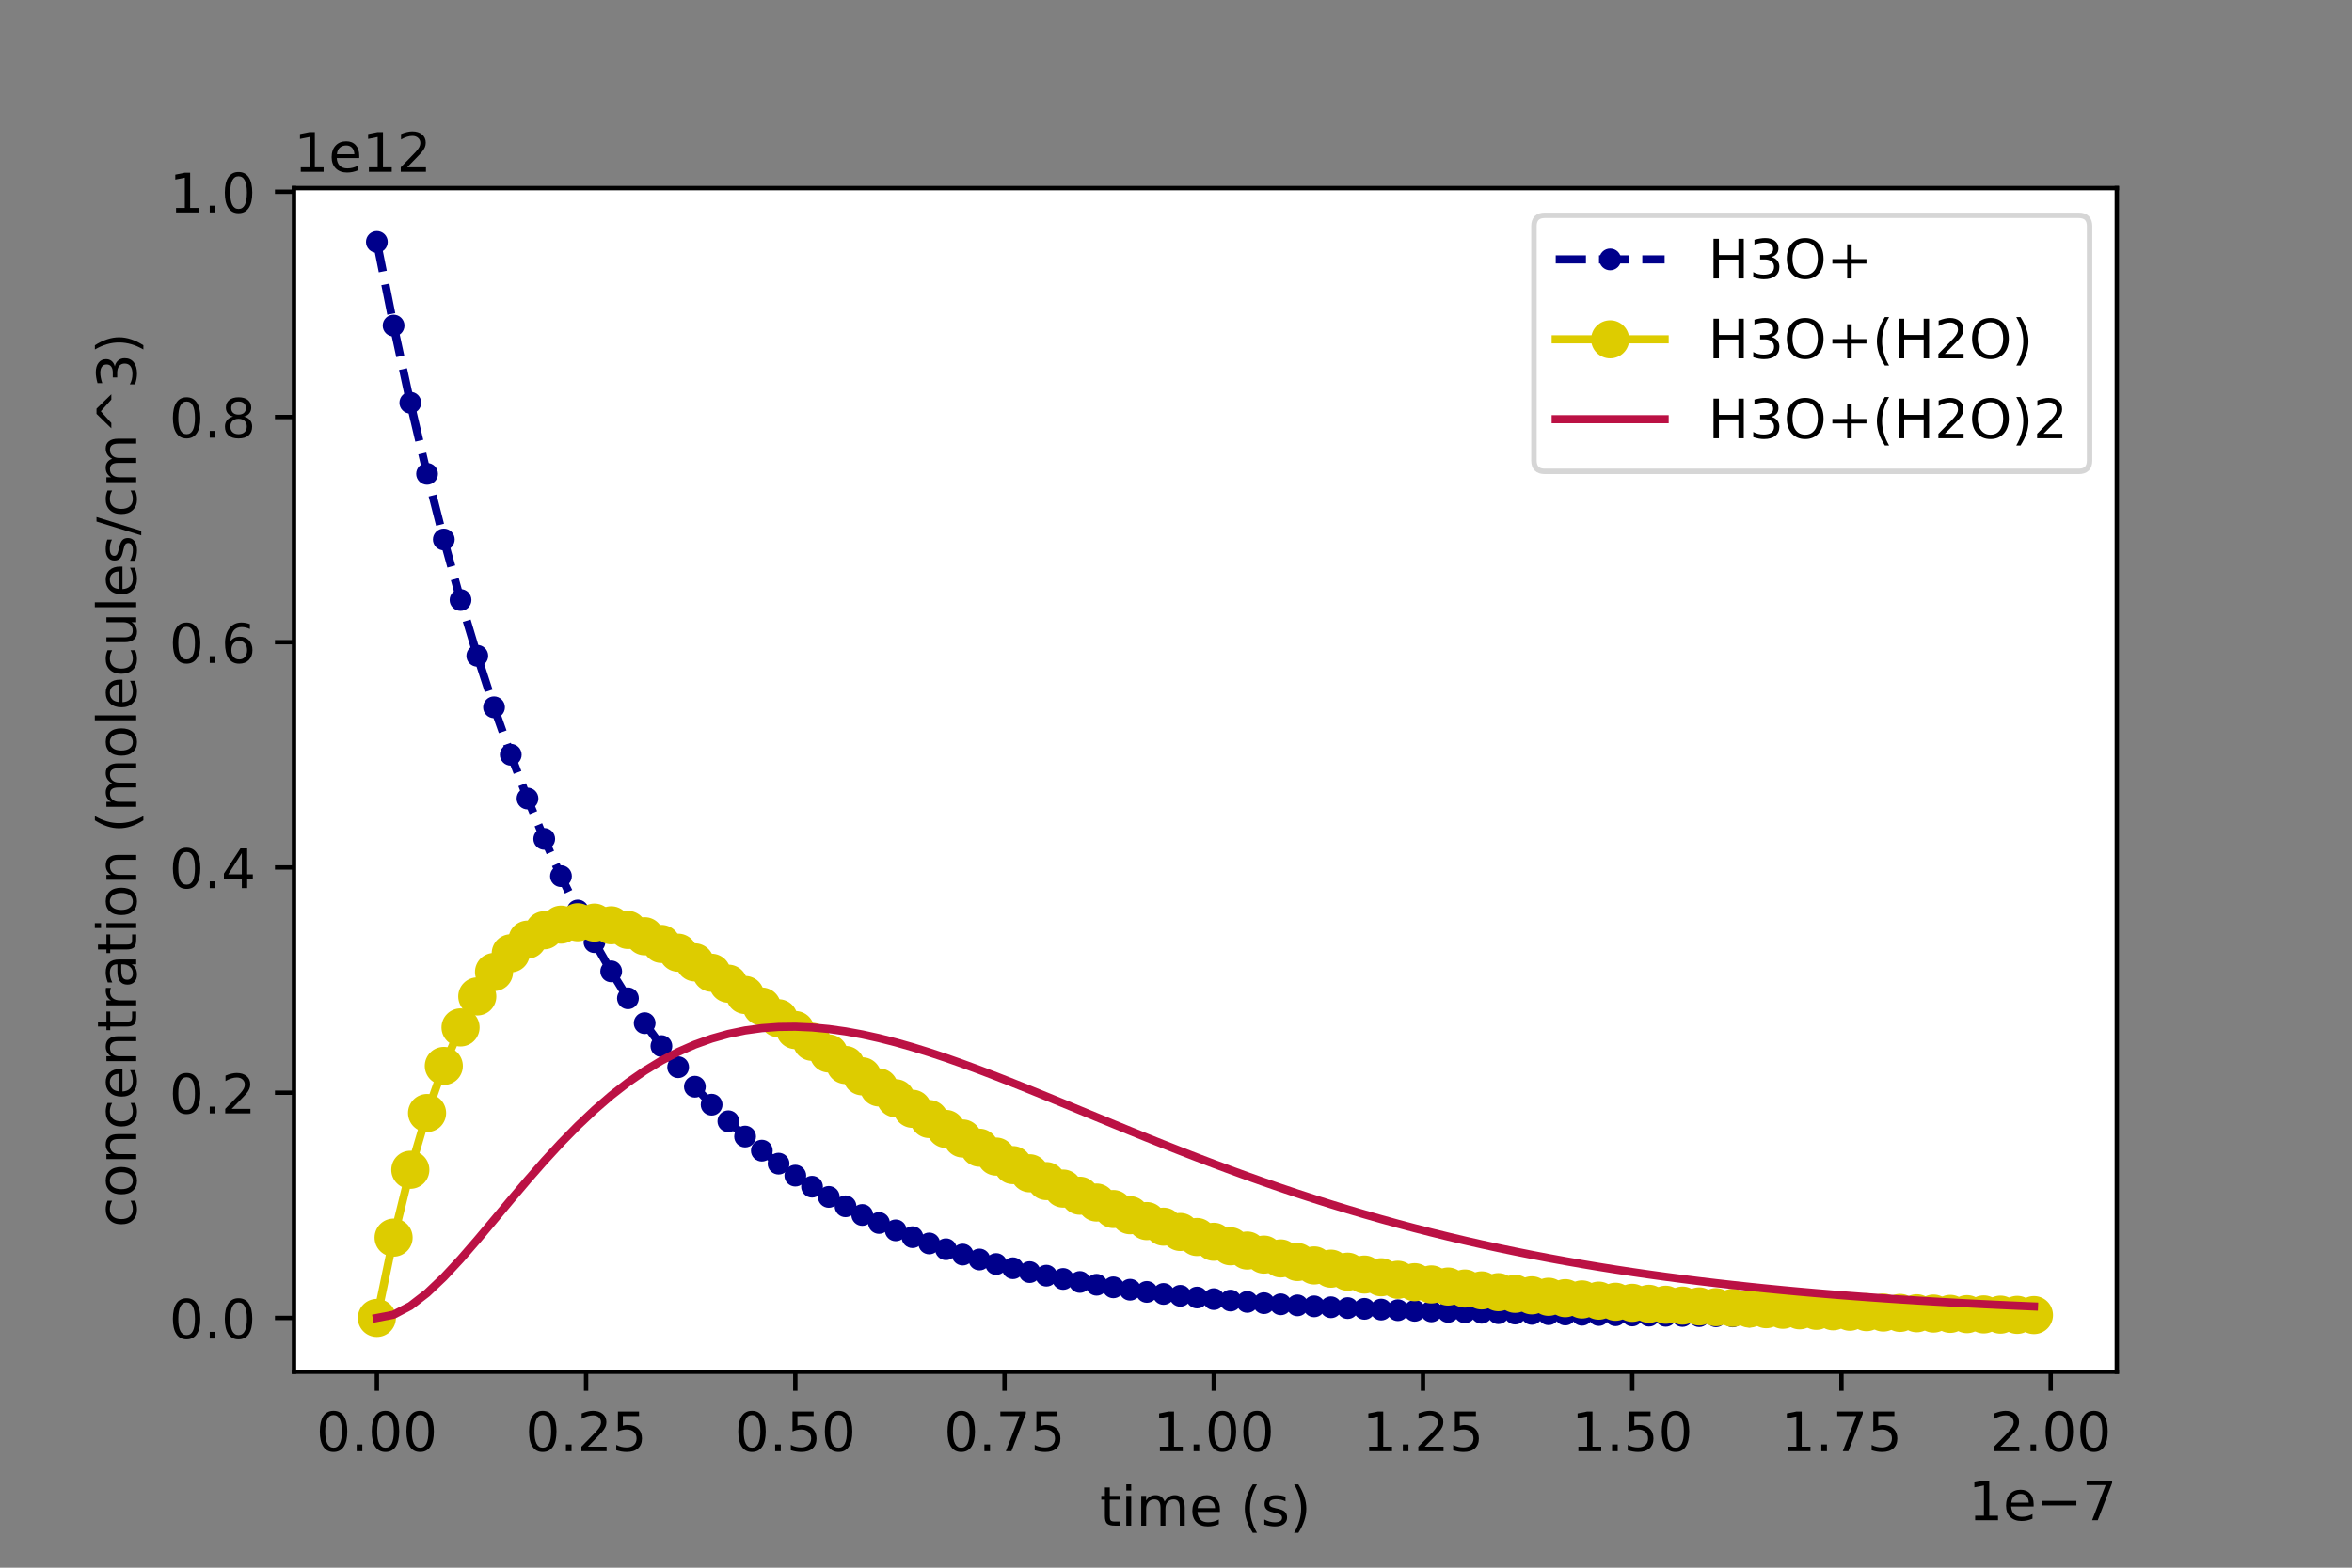 <?xml version="1.0" encoding="utf-8" standalone="no"?>
<!DOCTYPE svg PUBLIC "-//W3C//DTD SVG 1.1//EN"
  "http://www.w3.org/Graphics/SVG/1.1/DTD/svg11.dtd">
<!-- Created with matplotlib (https://matplotlib.org/) -->
<svg height="288pt" version="1.1" viewBox="0 0 432 288" width="432pt" xmlns="http://www.w3.org/2000/svg" xmlns:xlink="http://www.w3.org/1999/xlink">
 <rect x="0" y="0" width="432" height="288" fill="#808080" stroke="none"/>
 <defs>
  <style type="text/css">*{stroke-linecap:butt;stroke-linejoin:round;}</style>
 </defs>
 <g id="figure_1">
  <g id="patch_1">
   <path d="M 0 288 
L 432 288 
L 432 0 
L 0 0 
z
" style="fill:none;"/>
  </g>
  <g id="axes_1">
   <g id="patch_2">
    <path d="M 54 252 
L 388.8 252 
L 388.8 34.56 
L 54 34.56 
z
" style="fill:#ffffff;"/>
   </g>
   <g id="matplotlib.axis_1">
    <g id="xtick_1">
     <g id="line2d_1">
      <defs>
       <path d="M 0 0 
L 0 3.5 
" id="m5d09ad7664" style="stroke:#000000;stroke-width:0.8;"/>
      </defs>
      <g>
       <use style="stroke:#000000;stroke-width:0.8;" x="69.218" xlink:href="#m5d09ad7664" y="252"/>
      </g>
     </g>
     <g id="text_1">
      <!-- 0.00 -->
      <g transform="translate(58.085 266.598)scale(0.1 -0.1)">
       <defs>
        <path d="M 31.781 66.406 
Q 24.172 66.406 20.328 58.906 
Q 16.5 51.422 16.5 36.375 
Q 16.5 21.391 20.328 13.891 
Q 24.172 6.391 31.781 6.391 
Q 39.453 6.391 43.281 13.891 
Q 47.125 21.391 47.125 36.375 
Q 47.125 51.422 43.281 58.906 
Q 39.453 66.406 31.781 66.406 
z
M 31.781 74.219 
Q 44.047 74.219 50.516 64.516 
Q 56.984 54.828 56.984 36.375 
Q 56.984 17.969 50.516 8.266 
Q 44.047 -1.422 31.781 -1.422 
Q 19.531 -1.422 13.062 8.266 
Q 6.594 17.969 6.594 36.375 
Q 6.594 54.828 13.062 64.516 
Q 19.531 74.219 31.781 74.219 
z
" id="DejaVuSans-48"/>
        <path d="M 10.688 12.406 
L 21 12.406 
L 21 0 
L 10.688 0 
z
" id="DejaVuSans-46"/>
       </defs>
       <use xlink:href="#DejaVuSans-48"/>
       <use x="63.623" xlink:href="#DejaVuSans-46"/>
       <use x="95.41" xlink:href="#DejaVuSans-48"/>
       <use x="159.033" xlink:href="#DejaVuSans-48"/>
      </g>
     </g>
    </g>
    <g id="xtick_2">
     <g id="line2d_2">
      <g>
       <use style="stroke:#000000;stroke-width:0.8;" x="107.648" xlink:href="#m5d09ad7664" y="252"/>
      </g>
     </g>
     <g id="text_2">
      <!-- 0.25 -->
      <g transform="translate(96.515 266.598)scale(0.1 -0.1)">
       <defs>
        <path d="M 19.188 8.297 
L 53.609 8.297 
L 53.609 0 
L 7.328 0 
L 7.328 8.297 
Q 12.938 14.109 22.625 23.891 
Q 32.328 33.688 34.812 36.531 
Q 39.547 41.844 41.422 45.531 
Q 43.312 49.219 43.312 52.781 
Q 43.312 58.594 39.234 62.25 
Q 35.156 65.922 28.609 65.922 
Q 23.969 65.922 18.812 64.312 
Q 13.672 62.703 7.812 59.422 
L 7.812 69.391 
Q 13.766 71.781 18.938 73 
Q 24.125 74.219 28.422 74.219 
Q 39.75 74.219 46.484 68.547 
Q 53.219 62.891 53.219 53.422 
Q 53.219 48.922 51.531 44.891 
Q 49.859 40.875 45.406 35.406 
Q 44.188 33.984 37.641 27.219 
Q 31.109 20.453 19.188 8.297 
z
" id="DejaVuSans-50"/>
        <path d="M 10.797 72.906 
L 49.516 72.906 
L 49.516 64.594 
L 19.828 64.594 
L 19.828 46.734 
Q 21.969 47.469 24.109 47.828 
Q 26.266 48.188 28.422 48.188 
Q 40.625 48.188 47.75 41.5 
Q 54.891 34.812 54.891 23.391 
Q 54.891 11.625 47.562 5.094 
Q 40.234 -1.422 26.906 -1.422 
Q 22.312 -1.422 17.547 -0.641 
Q 12.797 0.141 7.719 1.703 
L 7.719 11.625 
Q 12.109 9.234 16.797 8.062 
Q 21.484 6.891 26.703 6.891 
Q 35.156 6.891 40.078 11.328 
Q 45.016 15.766 45.016 23.391 
Q 45.016 31 40.078 35.438 
Q 35.156 39.891 26.703 39.891 
Q 22.75 39.891 18.812 39.016 
Q 14.891 38.141 10.797 36.281 
z
" id="DejaVuSans-53"/>
       </defs>
       <use xlink:href="#DejaVuSans-48"/>
       <use x="63.623" xlink:href="#DejaVuSans-46"/>
       <use x="95.41" xlink:href="#DejaVuSans-50"/>
       <use x="159.033" xlink:href="#DejaVuSans-53"/>
      </g>
     </g>
    </g>
    <g id="xtick_3">
     <g id="line2d_3">
      <g>
       <use style="stroke:#000000;stroke-width:0.8;" x="146.078" xlink:href="#m5d09ad7664" y="252"/>
      </g>
     </g>
     <g id="text_3">
      <!-- 0.50 -->
      <g transform="translate(134.945 266.598)scale(0.1 -0.1)">
       <use xlink:href="#DejaVuSans-48"/>
       <use x="63.623" xlink:href="#DejaVuSans-46"/>
       <use x="95.41" xlink:href="#DejaVuSans-53"/>
       <use x="159.033" xlink:href="#DejaVuSans-48"/>
      </g>
     </g>
    </g>
    <g id="xtick_4">
     <g id="line2d_4">
      <g>
       <use style="stroke:#000000;stroke-width:0.8;" x="184.507" xlink:href="#m5d09ad7664" y="252"/>
      </g>
     </g>
     <g id="text_4">
      <!-- 0.75 -->
      <g transform="translate(173.375 266.598)scale(0.1 -0.1)">
       <defs>
        <path d="M 8.203 72.906 
L 55.078 72.906 
L 55.078 68.703 
L 28.609 0 
L 18.312 0 
L 43.219 64.594 
L 8.203 64.594 
z
" id="DejaVuSans-55"/>
       </defs>
       <use xlink:href="#DejaVuSans-48"/>
       <use x="63.623" xlink:href="#DejaVuSans-46"/>
       <use x="95.41" xlink:href="#DejaVuSans-55"/>
       <use x="159.033" xlink:href="#DejaVuSans-53"/>
      </g>
     </g>
    </g>
    <g id="xtick_5">
     <g id="line2d_5">
      <g>
       <use style="stroke:#000000;stroke-width:0.8;" x="222.937" xlink:href="#m5d09ad7664" y="252"/>
      </g>
     </g>
     <g id="text_5">
      <!-- 1.00 -->
      <g transform="translate(211.804 266.598)scale(0.1 -0.1)">
       <defs>
        <path d="M 12.406 8.297 
L 28.516 8.297 
L 28.516 63.922 
L 10.984 60.406 
L 10.984 69.391 
L 28.422 72.906 
L 38.281 72.906 
L 38.281 8.297 
L 54.391 8.297 
L 54.391 0 
L 12.406 0 
z
" id="DejaVuSans-49"/>
       </defs>
       <use xlink:href="#DejaVuSans-49"/>
       <use x="63.623" xlink:href="#DejaVuSans-46"/>
       <use x="95.41" xlink:href="#DejaVuSans-48"/>
       <use x="159.033" xlink:href="#DejaVuSans-48"/>
      </g>
     </g>
    </g>
    <g id="xtick_6">
     <g id="line2d_6">
      <g>
       <use style="stroke:#000000;stroke-width:0.8;" x="261.367" xlink:href="#m5d09ad7664" y="252"/>
      </g>
     </g>
     <g id="text_6">
      <!-- 1.25 -->
      <g transform="translate(250.234 266.598)scale(0.1 -0.1)">
       <use xlink:href="#DejaVuSans-49"/>
       <use x="63.623" xlink:href="#DejaVuSans-46"/>
       <use x="95.41" xlink:href="#DejaVuSans-50"/>
       <use x="159.033" xlink:href="#DejaVuSans-53"/>
      </g>
     </g>
    </g>
    <g id="xtick_7">
     <g id="line2d_7">
      <g>
       <use style="stroke:#000000;stroke-width:0.8;" x="299.797" xlink:href="#m5d09ad7664" y="252"/>
      </g>
     </g>
     <g id="text_7">
      <!-- 1.50 -->
      <g transform="translate(288.664 266.598)scale(0.1 -0.1)">
       <use xlink:href="#DejaVuSans-49"/>
       <use x="63.623" xlink:href="#DejaVuSans-46"/>
       <use x="95.41" xlink:href="#DejaVuSans-53"/>
       <use x="159.033" xlink:href="#DejaVuSans-48"/>
      </g>
     </g>
    </g>
    <g id="xtick_8">
     <g id="line2d_8">
      <g>
       <use style="stroke:#000000;stroke-width:0.8;" x="338.226" xlink:href="#m5d09ad7664" y="252"/>
      </g>
     </g>
     <g id="text_8">
      <!-- 1.75 -->
      <g transform="translate(327.094 266.598)scale(0.1 -0.1)">
       <use xlink:href="#DejaVuSans-49"/>
       <use x="63.623" xlink:href="#DejaVuSans-46"/>
       <use x="95.41" xlink:href="#DejaVuSans-55"/>
       <use x="159.033" xlink:href="#DejaVuSans-53"/>
      </g>
     </g>
    </g>
    <g id="xtick_9">
     <g id="line2d_9">
      <g>
       <use style="stroke:#000000;stroke-width:0.8;" x="376.656" xlink:href="#m5d09ad7664" y="252"/>
      </g>
     </g>
     <g id="text_9">
      <!-- 2.00 -->
      <g transform="translate(365.523 266.598)scale(0.1 -0.1)">
       <use xlink:href="#DejaVuSans-50"/>
       <use x="63.623" xlink:href="#DejaVuSans-46"/>
       <use x="95.41" xlink:href="#DejaVuSans-48"/>
       <use x="159.033" xlink:href="#DejaVuSans-48"/>
      </g>
     </g>
    </g>
    <g id="text_10">
     <!-- time (s) -->
     <g transform="translate(202.009 280.277)scale(0.1 -0.1)">
      <defs>
       <path d="M 18.312 70.219 
L 18.312 54.688 
L 36.812 54.688 
L 36.812 47.703 
L 18.312 47.703 
L 18.312 18.016 
Q 18.312 11.328 20.141 9.422 
Q 21.969 7.516 27.594 7.516 
L 36.812 7.516 
L 36.812 0 
L 27.594 0 
Q 17.188 0 13.234 3.875 
Q 9.281 7.766 9.281 18.016 
L 9.281 47.703 
L 2.688 47.703 
L 2.688 54.688 
L 9.281 54.688 
L 9.281 70.219 
z
" id="DejaVuSans-116"/>
       <path d="M 9.422 54.688 
L 18.406 54.688 
L 18.406 0 
L 9.422 0 
z
M 9.422 75.984 
L 18.406 75.984 
L 18.406 64.594 
L 9.422 64.594 
z
" id="DejaVuSans-105"/>
       <path d="M 52 44.188 
Q 55.375 50.25 60.062 53.125 
Q 64.75 56 71.094 56 
Q 79.641 56 84.281 50.016 
Q 88.922 44.047 88.922 33.016 
L 88.922 0 
L 79.891 0 
L 79.891 32.719 
Q 79.891 40.578 77.094 44.375 
Q 74.312 48.188 68.609 48.188 
Q 61.625 48.188 57.562 43.547 
Q 53.516 38.922 53.516 30.906 
L 53.516 0 
L 44.484 0 
L 44.484 32.719 
Q 44.484 40.625 41.703 44.406 
Q 38.922 48.188 33.109 48.188 
Q 26.219 48.188 22.156 43.531 
Q 18.109 38.875 18.109 30.906 
L 18.109 0 
L 9.078 0 
L 9.078 54.688 
L 18.109 54.688 
L 18.109 46.188 
Q 21.188 51.219 25.484 53.609 
Q 29.781 56 35.688 56 
Q 41.656 56 45.828 52.969 
Q 50 49.953 52 44.188 
z
" id="DejaVuSans-109"/>
       <path d="M 56.203 29.594 
L 56.203 25.203 
L 14.891 25.203 
Q 15.484 15.922 20.484 11.062 
Q 25.484 6.203 34.422 6.203 
Q 39.594 6.203 44.453 7.469 
Q 49.312 8.734 54.109 11.281 
L 54.109 2.781 
Q 49.266 0.734 44.188 -0.344 
Q 39.109 -1.422 33.891 -1.422 
Q 20.797 -1.422 13.156 6.188 
Q 5.516 13.812 5.516 26.812 
Q 5.516 40.234 12.766 48.109 
Q 20.016 56 32.328 56 
Q 43.359 56 49.781 48.891 
Q 56.203 41.797 56.203 29.594 
z
M 47.219 32.234 
Q 47.125 39.594 43.094 43.984 
Q 39.062 48.391 32.422 48.391 
Q 24.906 48.391 20.391 44.141 
Q 15.875 39.891 15.188 32.172 
z
" id="DejaVuSans-101"/>
       <path id="DejaVuSans-32"/>
       <path d="M 31 75.875 
Q 24.469 64.656 21.281 53.656 
Q 18.109 42.672 18.109 31.391 
Q 18.109 20.125 21.312 9.062 
Q 24.516 -2 31 -13.188 
L 23.188 -13.188 
Q 15.875 -1.703 12.234 9.375 
Q 8.594 20.453 8.594 31.391 
Q 8.594 42.281 12.203 53.312 
Q 15.828 64.359 23.188 75.875 
z
" id="DejaVuSans-40"/>
       <path d="M 44.281 53.078 
L 44.281 44.578 
Q 40.484 46.531 36.375 47.5 
Q 32.281 48.484 27.875 48.484 
Q 21.188 48.484 17.844 46.438 
Q 14.5 44.391 14.5 40.281 
Q 14.5 37.156 16.891 35.375 
Q 19.281 33.594 26.516 31.984 
L 29.594 31.297 
Q 39.156 29.25 43.188 25.516 
Q 47.219 21.781 47.219 15.094 
Q 47.219 7.469 41.188 3.016 
Q 35.156 -1.422 24.609 -1.422 
Q 20.219 -1.422 15.453 -0.562 
Q 10.688 0.297 5.422 2 
L 5.422 11.281 
Q 10.406 8.688 15.234 7.391 
Q 20.062 6.109 24.812 6.109 
Q 31.156 6.109 34.562 8.281 
Q 37.984 10.453 37.984 14.406 
Q 37.984 18.062 35.516 20.016 
Q 33.062 21.969 24.703 23.781 
L 21.578 24.516 
Q 13.234 26.266 9.516 29.906 
Q 5.812 33.547 5.812 39.891 
Q 5.812 47.609 11.281 51.797 
Q 16.75 56 26.812 56 
Q 31.781 56 36.172 55.266 
Q 40.578 54.547 44.281 53.078 
z
" id="DejaVuSans-115"/>
       <path d="M 8.016 75.875 
L 15.828 75.875 
Q 23.141 64.359 26.781 53.312 
Q 30.422 42.281 30.422 31.391 
Q 30.422 20.453 26.781 9.375 
Q 23.141 -1.703 15.828 -13.188 
L 8.016 -13.188 
Q 14.5 -2 17.703 9.062 
Q 20.906 20.125 20.906 31.391 
Q 20.906 42.672 17.703 53.656 
Q 14.5 64.656 8.016 75.875 
z
" id="DejaVuSans-41"/>
      </defs>
      <use xlink:href="#DejaVuSans-116"/>
      <use x="39.209" xlink:href="#DejaVuSans-105"/>
      <use x="66.992" xlink:href="#DejaVuSans-109"/>
      <use x="164.404" xlink:href="#DejaVuSans-101"/>
      <use x="225.928" xlink:href="#DejaVuSans-32"/>
      <use x="257.715" xlink:href="#DejaVuSans-40"/>
      <use x="296.729" xlink:href="#DejaVuSans-115"/>
      <use x="348.828" xlink:href="#DejaVuSans-41"/>
     </g>
    </g>
    <g id="text_11">
     <!-- 1e−7 -->
     <g transform="translate(361.542 279.277)scale(0.1 -0.1)">
      <defs>
       <path d="M 10.594 35.5 
L 73.188 35.5 
L 73.188 27.203 
L 10.594 27.203 
z
" id="DejaVuSans-8722"/>
      </defs>
      <use xlink:href="#DejaVuSans-49"/>
      <use x="63.623" xlink:href="#DejaVuSans-101"/>
      <use x="125.146" xlink:href="#DejaVuSans-8722"/>
      <use x="208.936" xlink:href="#DejaVuSans-55"/>
     </g>
    </g>
   </g>
   <g id="matplotlib.axis_2">
    <g id="ytick_1">
     <g id="line2d_10">
      <defs>
       <path d="M 0 0 
L -3.5 0 
" id="mcaccdb3443" style="stroke:#000000;stroke-width:0.8;"/>
      </defs>
      <g>
       <use style="stroke:#000000;stroke-width:0.8;" x="54" xlink:href="#mcaccdb3443" y="242.116"/>
      </g>
     </g>
     <g id="text_12">
      <!-- 0.0 -->
      <g transform="translate(31.097 245.916)scale(0.1 -0.1)">
       <use xlink:href="#DejaVuSans-48"/>
       <use x="63.623" xlink:href="#DejaVuSans-46"/>
       <use x="95.41" xlink:href="#DejaVuSans-48"/>
      </g>
     </g>
    </g>
    <g id="ytick_2">
     <g id="line2d_11">
      <g>
       <use style="stroke:#000000;stroke-width:0.8;" x="54" xlink:href="#mcaccdb3443" y="200.739"/>
      </g>
     </g>
     <g id="text_13">
      <!-- 0.2 -->
      <g transform="translate(31.097 204.538)scale(0.1 -0.1)">
       <use xlink:href="#DejaVuSans-48"/>
       <use x="63.623" xlink:href="#DejaVuSans-46"/>
       <use x="95.41" xlink:href="#DejaVuSans-50"/>
      </g>
     </g>
    </g>
    <g id="ytick_3">
     <g id="line2d_12">
      <g>
       <use style="stroke:#000000;stroke-width:0.8;" x="54" xlink:href="#mcaccdb3443" y="159.361"/>
      </g>
     </g>
     <g id="text_14">
      <!-- 0.4 -->
      <g transform="translate(31.097 163.16)scale(0.1 -0.1)">
       <defs>
        <path d="M 37.797 64.312 
L 12.891 25.391 
L 37.797 25.391 
z
M 35.203 72.906 
L 47.609 72.906 
L 47.609 25.391 
L 58.016 25.391 
L 58.016 17.188 
L 47.609 17.188 
L 47.609 0 
L 37.797 0 
L 37.797 17.188 
L 4.891 17.188 
L 4.891 26.703 
z
" id="DejaVuSans-52"/>
       </defs>
       <use xlink:href="#DejaVuSans-48"/>
       <use x="63.623" xlink:href="#DejaVuSans-46"/>
       <use x="95.41" xlink:href="#DejaVuSans-52"/>
      </g>
     </g>
    </g>
    <g id="ytick_4">
     <g id="line2d_13">
      <g>
       <use style="stroke:#000000;stroke-width:0.8;" x="54" xlink:href="#mcaccdb3443" y="117.983"/>
      </g>
     </g>
     <g id="text_15">
      <!-- 0.6 -->
      <g transform="translate(31.097 121.783)scale(0.1 -0.1)">
       <defs>
        <path d="M 33.016 40.375 
Q 26.375 40.375 22.484 35.828 
Q 18.609 31.297 18.609 23.391 
Q 18.609 15.531 22.484 10.953 
Q 26.375 6.391 33.016 6.391 
Q 39.656 6.391 43.531 10.953 
Q 47.406 15.531 47.406 23.391 
Q 47.406 31.297 43.531 35.828 
Q 39.656 40.375 33.016 40.375 
z
M 52.594 71.297 
L 52.594 62.312 
Q 48.875 64.062 45.094 64.984 
Q 41.312 65.922 37.594 65.922 
Q 27.828 65.922 22.672 59.328 
Q 17.531 52.734 16.797 39.406 
Q 19.672 43.656 24.016 45.922 
Q 28.375 48.188 33.594 48.188 
Q 44.578 48.188 50.953 41.516 
Q 57.328 34.859 57.328 23.391 
Q 57.328 12.156 50.688 5.359 
Q 44.047 -1.422 33.016 -1.422 
Q 20.359 -1.422 13.672 8.266 
Q 6.984 17.969 6.984 36.375 
Q 6.984 53.656 15.188 63.938 
Q 23.391 74.219 37.203 74.219 
Q 40.922 74.219 44.703 73.484 
Q 48.484 72.75 52.594 71.297 
z
" id="DejaVuSans-54"/>
       </defs>
       <use xlink:href="#DejaVuSans-48"/>
       <use x="63.623" xlink:href="#DejaVuSans-46"/>
       <use x="95.41" xlink:href="#DejaVuSans-54"/>
      </g>
     </g>
    </g>
    <g id="ytick_5">
     <g id="line2d_14">
      <g>
       <use style="stroke:#000000;stroke-width:0.8;" x="54" xlink:href="#mcaccdb3443" y="76.606"/>
      </g>
     </g>
     <g id="text_16">
      <!-- 0.8 -->
      <g transform="translate(31.097 80.405)scale(0.1 -0.1)">
       <defs>
        <path d="M 31.781 34.625 
Q 24.75 34.625 20.719 30.859 
Q 16.703 27.094 16.703 20.516 
Q 16.703 13.922 20.719 10.156 
Q 24.75 6.391 31.781 6.391 
Q 38.812 6.391 42.859 10.172 
Q 46.922 13.969 46.922 20.516 
Q 46.922 27.094 42.891 30.859 
Q 38.875 34.625 31.781 34.625 
z
M 21.922 38.812 
Q 15.578 40.375 12.031 44.719 
Q 8.5 49.078 8.5 55.328 
Q 8.5 64.062 14.719 69.141 
Q 20.953 74.219 31.781 74.219 
Q 42.672 74.219 48.875 69.141 
Q 55.078 64.062 55.078 55.328 
Q 55.078 49.078 51.531 44.719 
Q 48 40.375 41.703 38.812 
Q 48.828 37.156 52.797 32.312 
Q 56.781 27.484 56.781 20.516 
Q 56.781 9.906 50.312 4.234 
Q 43.844 -1.422 31.781 -1.422 
Q 19.734 -1.422 13.25 4.234 
Q 6.781 9.906 6.781 20.516 
Q 6.781 27.484 10.781 32.312 
Q 14.797 37.156 21.922 38.812 
z
M 18.312 54.391 
Q 18.312 48.734 21.844 45.562 
Q 25.391 42.391 31.781 42.391 
Q 38.141 42.391 41.719 45.562 
Q 45.312 48.734 45.312 54.391 
Q 45.312 60.062 41.719 63.234 
Q 38.141 66.406 31.781 66.406 
Q 25.391 66.406 21.844 63.234 
Q 18.312 60.062 18.312 54.391 
z
" id="DejaVuSans-56"/>
       </defs>
       <use xlink:href="#DejaVuSans-48"/>
       <use x="63.623" xlink:href="#DejaVuSans-46"/>
       <use x="95.41" xlink:href="#DejaVuSans-56"/>
      </g>
     </g>
    </g>
    <g id="ytick_6">
     <g id="line2d_15">
      <g>
       <use style="stroke:#000000;stroke-width:0.8;" x="54" xlink:href="#mcaccdb3443" y="35.228"/>
      </g>
     </g>
     <g id="text_17">
      <!-- 1.0 -->
      <g transform="translate(31.097 39.027)scale(0.1 -0.1)">
       <use xlink:href="#DejaVuSans-49"/>
       <use x="63.623" xlink:href="#DejaVuSans-46"/>
       <use x="95.41" xlink:href="#DejaVuSans-48"/>
      </g>
     </g>
    </g>
    <g id="text_18">
     <!-- concentration (molecules/cm^3) -->
     <g transform="translate(25.017 225.458)rotate(-90)scale(0.1 -0.1)">
      <defs>
       <path d="M 48.781 52.594 
L 48.781 44.188 
Q 44.969 46.297 41.141 47.344 
Q 37.312 48.391 33.406 48.391 
Q 24.656 48.391 19.812 42.844 
Q 14.984 37.312 14.984 27.297 
Q 14.984 17.281 19.812 11.734 
Q 24.656 6.203 33.406 6.203 
Q 37.312 6.203 41.141 7.25 
Q 44.969 8.297 48.781 10.406 
L 48.781 2.094 
Q 45.016 0.344 40.984 -0.531 
Q 36.969 -1.422 32.422 -1.422 
Q 20.062 -1.422 12.781 6.344 
Q 5.516 14.109 5.516 27.297 
Q 5.516 40.672 12.859 48.328 
Q 20.219 56 33.016 56 
Q 37.156 56 41.109 55.141 
Q 45.062 54.297 48.781 52.594 
z
" id="DejaVuSans-99"/>
       <path d="M 30.609 48.391 
Q 23.391 48.391 19.188 42.75 
Q 14.984 37.109 14.984 27.297 
Q 14.984 17.484 19.156 11.844 
Q 23.344 6.203 30.609 6.203 
Q 37.797 6.203 41.984 11.859 
Q 46.188 17.531 46.188 27.297 
Q 46.188 37.016 41.984 42.703 
Q 37.797 48.391 30.609 48.391 
z
M 30.609 56 
Q 42.328 56 49.016 48.375 
Q 55.719 40.766 55.719 27.297 
Q 55.719 13.875 49.016 6.219 
Q 42.328 -1.422 30.609 -1.422 
Q 18.844 -1.422 12.172 6.219 
Q 5.516 13.875 5.516 27.297 
Q 5.516 40.766 12.172 48.375 
Q 18.844 56 30.609 56 
z
" id="DejaVuSans-111"/>
       <path d="M 54.891 33.016 
L 54.891 0 
L 45.906 0 
L 45.906 32.719 
Q 45.906 40.484 42.875 44.328 
Q 39.844 48.188 33.797 48.188 
Q 26.516 48.188 22.312 43.547 
Q 18.109 38.922 18.109 30.906 
L 18.109 0 
L 9.078 0 
L 9.078 54.688 
L 18.109 54.688 
L 18.109 46.188 
Q 21.344 51.125 25.703 53.562 
Q 30.078 56 35.797 56 
Q 45.219 56 50.047 50.172 
Q 54.891 44.344 54.891 33.016 
z
" id="DejaVuSans-110"/>
       <path d="M 41.109 46.297 
Q 39.594 47.172 37.812 47.578 
Q 36.031 48 33.891 48 
Q 26.266 48 22.188 43.047 
Q 18.109 38.094 18.109 28.812 
L 18.109 0 
L 9.078 0 
L 9.078 54.688 
L 18.109 54.688 
L 18.109 46.188 
Q 20.953 51.172 25.484 53.578 
Q 30.031 56 36.531 56 
Q 37.453 56 38.578 55.875 
Q 39.703 55.766 41.062 55.516 
z
" id="DejaVuSans-114"/>
       <path d="M 34.281 27.484 
Q 23.391 27.484 19.188 25 
Q 14.984 22.516 14.984 16.5 
Q 14.984 11.719 18.141 8.906 
Q 21.297 6.109 26.703 6.109 
Q 34.188 6.109 38.703 11.406 
Q 43.219 16.703 43.219 25.484 
L 43.219 27.484 
z
M 52.203 31.203 
L 52.203 0 
L 43.219 0 
L 43.219 8.297 
Q 40.141 3.328 35.547 0.953 
Q 30.953 -1.422 24.312 -1.422 
Q 15.922 -1.422 10.953 3.297 
Q 6 8.016 6 15.922 
Q 6 25.141 12.172 29.828 
Q 18.359 34.516 30.609 34.516 
L 43.219 34.516 
L 43.219 35.406 
Q 43.219 41.609 39.141 45 
Q 35.062 48.391 27.688 48.391 
Q 23 48.391 18.547 47.266 
Q 14.109 46.141 10.016 43.891 
L 10.016 52.203 
Q 14.938 54.109 19.578 55.047 
Q 24.219 56 28.609 56 
Q 40.484 56 46.344 49.844 
Q 52.203 43.703 52.203 31.203 
z
" id="DejaVuSans-97"/>
       <path d="M 9.422 75.984 
L 18.406 75.984 
L 18.406 0 
L 9.422 0 
z
" id="DejaVuSans-108"/>
       <path d="M 8.5 21.578 
L 8.5 54.688 
L 17.484 54.688 
L 17.484 21.922 
Q 17.484 14.156 20.5 10.266 
Q 23.531 6.391 29.594 6.391 
Q 36.859 6.391 41.078 11.031 
Q 45.312 15.672 45.312 23.688 
L 45.312 54.688 
L 54.297 54.688 
L 54.297 0 
L 45.312 0 
L 45.312 8.406 
Q 42.047 3.422 37.719 1 
Q 33.406 -1.422 27.688 -1.422 
Q 18.266 -1.422 13.375 4.438 
Q 8.5 10.297 8.5 21.578 
z
M 31.109 56 
z
" id="DejaVuSans-117"/>
       <path d="M 25.391 72.906 
L 33.688 72.906 
L 8.297 -9.281 
L 0 -9.281 
z
" id="DejaVuSans-47"/>
       <path d="M 46.688 72.906 
L 73.188 45.703 
L 63.375 45.703 
L 41.891 64.984 
L 20.406 45.703 
L 10.594 45.703 
L 37.109 72.906 
z
" id="DejaVuSans-94"/>
       <path d="M 40.578 39.312 
Q 47.656 37.797 51.625 33 
Q 55.609 28.219 55.609 21.188 
Q 55.609 10.406 48.188 4.484 
Q 40.766 -1.422 27.094 -1.422 
Q 22.516 -1.422 17.656 -0.516 
Q 12.797 0.391 7.625 2.203 
L 7.625 11.719 
Q 11.719 9.328 16.594 8.109 
Q 21.484 6.891 26.812 6.891 
Q 36.078 6.891 40.938 10.547 
Q 45.797 14.203 45.797 21.188 
Q 45.797 27.641 41.281 31.266 
Q 36.766 34.906 28.719 34.906 
L 20.219 34.906 
L 20.219 43.016 
L 29.109 43.016 
Q 36.375 43.016 40.234 45.922 
Q 44.094 48.828 44.094 54.297 
Q 44.094 59.906 40.109 62.906 
Q 36.141 65.922 28.719 65.922 
Q 24.656 65.922 20.016 65.031 
Q 15.375 64.156 9.812 62.312 
L 9.812 71.094 
Q 15.438 72.656 20.344 73.438 
Q 25.25 74.219 29.594 74.219 
Q 40.828 74.219 47.359 69.109 
Q 53.906 64.016 53.906 55.328 
Q 53.906 49.266 50.438 45.094 
Q 46.969 40.922 40.578 39.312 
z
" id="DejaVuSans-51"/>
      </defs>
      <use xlink:href="#DejaVuSans-99"/>
      <use x="54.98" xlink:href="#DejaVuSans-111"/>
      <use x="116.162" xlink:href="#DejaVuSans-110"/>
      <use x="179.541" xlink:href="#DejaVuSans-99"/>
      <use x="234.521" xlink:href="#DejaVuSans-101"/>
      <use x="296.045" xlink:href="#DejaVuSans-110"/>
      <use x="359.424" xlink:href="#DejaVuSans-116"/>
      <use x="398.633" xlink:href="#DejaVuSans-114"/>
      <use x="439.746" xlink:href="#DejaVuSans-97"/>
      <use x="501.025" xlink:href="#DejaVuSans-116"/>
      <use x="540.234" xlink:href="#DejaVuSans-105"/>
      <use x="568.018" xlink:href="#DejaVuSans-111"/>
      <use x="629.199" xlink:href="#DejaVuSans-110"/>
      <use x="692.578" xlink:href="#DejaVuSans-32"/>
      <use x="724.365" xlink:href="#DejaVuSans-40"/>
      <use x="763.379" xlink:href="#DejaVuSans-109"/>
      <use x="860.791" xlink:href="#DejaVuSans-111"/>
      <use x="921.973" xlink:href="#DejaVuSans-108"/>
      <use x="949.756" xlink:href="#DejaVuSans-101"/>
      <use x="1011.279" xlink:href="#DejaVuSans-99"/>
      <use x="1066.26" xlink:href="#DejaVuSans-117"/>
      <use x="1129.639" xlink:href="#DejaVuSans-108"/>
      <use x="1157.422" xlink:href="#DejaVuSans-101"/>
      <use x="1218.945" xlink:href="#DejaVuSans-115"/>
      <use x="1271.045" xlink:href="#DejaVuSans-47"/>
      <use x="1304.736" xlink:href="#DejaVuSans-99"/>
      <use x="1359.717" xlink:href="#DejaVuSans-109"/>
      <use x="1457.129" xlink:href="#DejaVuSans-94"/>
      <use x="1540.918" xlink:href="#DejaVuSans-51"/>
      <use x="1604.541" xlink:href="#DejaVuSans-41"/>
     </g>
    </g>
    <g id="text_19">
     <!-- 1e12 -->
     <g transform="translate(54 31.56)scale(0.1 -0.1)">
      <use xlink:href="#DejaVuSans-49"/>
      <use x="63.623" xlink:href="#DejaVuSans-101"/>
      <use x="125.146" xlink:href="#DejaVuSans-49"/>
      <use x="188.77" xlink:href="#DejaVuSans-50"/>
     </g>
    </g>
   </g>
   <g id="line2d_16">
    <path clip-path="url(#p0bc52f7b79)" d="M 69.218 44.444 
L 72.293 59.811 
L 75.367 73.983 
L 78.441 87.054 
L 81.516 99.108 
L 84.59 110.226 
L 87.664 120.479 
L 90.739 129.935 
L 93.813 138.655 
L 96.888 146.698 
L 99.962 154.116 
L 103.036 160.957 
L 106.111 167.266 
L 109.185 173.085 
L 112.26 178.451 
L 115.334 183.4 
L 118.408 187.965 
L 121.483 192.174 
L 124.557 196.056 
L 127.631 199.637 
L 130.706 202.939 
L 133.78 205.985 
L 136.855 208.793 
L 139.929 211.384 
L 143.003 213.773 
L 146.078 215.976 
L 149.152 218.008 
L 152.226 219.882 
L 155.301 221.61 
L 158.375 223.204 
L 161.45 224.674 
L 164.524 226.03 
L 167.598 227.281 
L 170.673 228.434 
L 173.747 229.498 
L 176.821 230.478 
L 179.896 231.383 
L 182.97 232.217 
L 186.045 232.987 
L 189.119 233.697 
L 192.193 234.351 
L 195.268 234.955 
L 198.342 235.511 
L 201.417 236.025 
L 204.491 236.498 
L 207.565 236.935 
L 210.64 237.338 
L 213.714 237.709 
L 216.788 238.052 
L 219.863 238.368 
L 222.937 238.659 
L 226.012 238.928 
L 229.086 239.176 
L 232.16 239.404 
L 235.235 239.615 
L 238.309 239.809 
L 241.383 239.989 
L 244.458 240.154 
L 247.532 240.307 
L 250.607 240.447 
L 253.681 240.577 
L 256.755 240.697 
L 259.83 240.807 
L 262.904 240.909 
L 265.979 241.003 
L 269.053 241.089 
L 272.127 241.169 
L 275.202 241.243 
L 278.276 241.311 
L 281.35 241.373 
L 284.425 241.431 
L 287.499 241.484 
L 290.574 241.533 
L 293.648 241.579 
L 296.722 241.621 
L 299.797 241.659 
L 302.871 241.695 
L 305.945 241.727 
L 309.02 241.758 
L 312.094 241.786 
L 315.169 241.811 
L 318.243 241.835 
L 321.317 241.857 
L 324.392 241.877 
L 327.466 241.896 
L 330.54 241.913 
L 333.615 241.929 
L 336.689 241.943 
L 339.764 241.957 
L 342.838 241.969 
L 345.912 241.981 
L 348.987 241.991 
L 352.061 242.001 
L 355.136 242.01 
L 358.21 242.018 
L 361.284 242.026 
L 364.359 242.033 
L 367.433 242.039 
L 370.507 242.045 
L 373.582 242.051 
" style="fill:none;stroke:#00008b;stroke-dasharray:5.55,2.4;stroke-dashoffset:0;stroke-width:1.5;"/>
    <defs>
     <path d="M 0 1.5 
C 0.398 1.5 0.779 1.342 1.061 1.061 
C 1.342 0.779 1.5 0.398 1.5 0 
C 1.5 -0.398 1.342 -0.779 1.061 -1.061 
C 0.779 -1.342 0.398 -1.5 0 -1.5 
C -0.398 -1.5 -0.779 -1.342 -1.061 -1.061 
C -1.342 -0.779 -1.5 -0.398 -1.5 0 
C -1.5 0.398 -1.342 0.779 -1.061 1.061 
C -0.779 1.342 -0.398 1.5 0 1.5 
z
" id="mcafcc881ca" style="stroke:#00008b;"/>
    </defs>
    <g clip-path="url(#p0bc52f7b79)">
     <use style="fill:#00008b;stroke:#00008b;" x="69.218" xlink:href="#mcafcc881ca" y="44.444"/>
     <use style="fill:#00008b;stroke:#00008b;" x="72.293" xlink:href="#mcafcc881ca" y="59.811"/>
     <use style="fill:#00008b;stroke:#00008b;" x="75.367" xlink:href="#mcafcc881ca" y="73.983"/>
     <use style="fill:#00008b;stroke:#00008b;" x="78.441" xlink:href="#mcafcc881ca" y="87.054"/>
     <use style="fill:#00008b;stroke:#00008b;" x="81.516" xlink:href="#mcafcc881ca" y="99.108"/>
     <use style="fill:#00008b;stroke:#00008b;" x="84.59" xlink:href="#mcafcc881ca" y="110.226"/>
     <use style="fill:#00008b;stroke:#00008b;" x="87.664" xlink:href="#mcafcc881ca" y="120.479"/>
     <use style="fill:#00008b;stroke:#00008b;" x="90.739" xlink:href="#mcafcc881ca" y="129.935"/>
     <use style="fill:#00008b;stroke:#00008b;" x="93.813" xlink:href="#mcafcc881ca" y="138.655"/>
     <use style="fill:#00008b;stroke:#00008b;" x="96.888" xlink:href="#mcafcc881ca" y="146.698"/>
     <use style="fill:#00008b;stroke:#00008b;" x="99.962" xlink:href="#mcafcc881ca" y="154.116"/>
     <use style="fill:#00008b;stroke:#00008b;" x="103.036" xlink:href="#mcafcc881ca" y="160.957"/>
     <use style="fill:#00008b;stroke:#00008b;" x="106.111" xlink:href="#mcafcc881ca" y="167.266"/>
     <use style="fill:#00008b;stroke:#00008b;" x="109.185" xlink:href="#mcafcc881ca" y="173.085"/>
     <use style="fill:#00008b;stroke:#00008b;" x="112.26" xlink:href="#mcafcc881ca" y="178.451"/>
     <use style="fill:#00008b;stroke:#00008b;" x="115.334" xlink:href="#mcafcc881ca" y="183.4"/>
     <use style="fill:#00008b;stroke:#00008b;" x="118.408" xlink:href="#mcafcc881ca" y="187.965"/>
     <use style="fill:#00008b;stroke:#00008b;" x="121.483" xlink:href="#mcafcc881ca" y="192.174"/>
     <use style="fill:#00008b;stroke:#00008b;" x="124.557" xlink:href="#mcafcc881ca" y="196.056"/>
     <use style="fill:#00008b;stroke:#00008b;" x="127.631" xlink:href="#mcafcc881ca" y="199.637"/>
     <use style="fill:#00008b;stroke:#00008b;" x="130.706" xlink:href="#mcafcc881ca" y="202.939"/>
     <use style="fill:#00008b;stroke:#00008b;" x="133.78" xlink:href="#mcafcc881ca" y="205.985"/>
     <use style="fill:#00008b;stroke:#00008b;" x="136.855" xlink:href="#mcafcc881ca" y="208.793"/>
     <use style="fill:#00008b;stroke:#00008b;" x="139.929" xlink:href="#mcafcc881ca" y="211.384"/>
     <use style="fill:#00008b;stroke:#00008b;" x="143.003" xlink:href="#mcafcc881ca" y="213.773"/>
     <use style="fill:#00008b;stroke:#00008b;" x="146.078" xlink:href="#mcafcc881ca" y="215.976"/>
     <use style="fill:#00008b;stroke:#00008b;" x="149.152" xlink:href="#mcafcc881ca" y="218.008"/>
     <use style="fill:#00008b;stroke:#00008b;" x="152.226" xlink:href="#mcafcc881ca" y="219.882"/>
     <use style="fill:#00008b;stroke:#00008b;" x="155.301" xlink:href="#mcafcc881ca" y="221.61"/>
     <use style="fill:#00008b;stroke:#00008b;" x="158.375" xlink:href="#mcafcc881ca" y="223.204"/>
     <use style="fill:#00008b;stroke:#00008b;" x="161.45" xlink:href="#mcafcc881ca" y="224.674"/>
     <use style="fill:#00008b;stroke:#00008b;" x="164.524" xlink:href="#mcafcc881ca" y="226.03"/>
     <use style="fill:#00008b;stroke:#00008b;" x="167.598" xlink:href="#mcafcc881ca" y="227.281"/>
     <use style="fill:#00008b;stroke:#00008b;" x="170.673" xlink:href="#mcafcc881ca" y="228.434"/>
     <use style="fill:#00008b;stroke:#00008b;" x="173.747" xlink:href="#mcafcc881ca" y="229.498"/>
     <use style="fill:#00008b;stroke:#00008b;" x="176.821" xlink:href="#mcafcc881ca" y="230.478"/>
     <use style="fill:#00008b;stroke:#00008b;" x="179.896" xlink:href="#mcafcc881ca" y="231.383"/>
     <use style="fill:#00008b;stroke:#00008b;" x="182.97" xlink:href="#mcafcc881ca" y="232.217"/>
     <use style="fill:#00008b;stroke:#00008b;" x="186.045" xlink:href="#mcafcc881ca" y="232.987"/>
     <use style="fill:#00008b;stroke:#00008b;" x="189.119" xlink:href="#mcafcc881ca" y="233.697"/>
     <use style="fill:#00008b;stroke:#00008b;" x="192.193" xlink:href="#mcafcc881ca" y="234.351"/>
     <use style="fill:#00008b;stroke:#00008b;" x="195.268" xlink:href="#mcafcc881ca" y="234.955"/>
     <use style="fill:#00008b;stroke:#00008b;" x="198.342" xlink:href="#mcafcc881ca" y="235.511"/>
     <use style="fill:#00008b;stroke:#00008b;" x="201.417" xlink:href="#mcafcc881ca" y="236.025"/>
     <use style="fill:#00008b;stroke:#00008b;" x="204.491" xlink:href="#mcafcc881ca" y="236.498"/>
     <use style="fill:#00008b;stroke:#00008b;" x="207.565" xlink:href="#mcafcc881ca" y="236.935"/>
     <use style="fill:#00008b;stroke:#00008b;" x="210.64" xlink:href="#mcafcc881ca" y="237.338"/>
     <use style="fill:#00008b;stroke:#00008b;" x="213.714" xlink:href="#mcafcc881ca" y="237.709"/>
     <use style="fill:#00008b;stroke:#00008b;" x="216.788" xlink:href="#mcafcc881ca" y="238.052"/>
     <use style="fill:#00008b;stroke:#00008b;" x="219.863" xlink:href="#mcafcc881ca" y="238.368"/>
     <use style="fill:#00008b;stroke:#00008b;" x="222.937" xlink:href="#mcafcc881ca" y="238.659"/>
     <use style="fill:#00008b;stroke:#00008b;" x="226.012" xlink:href="#mcafcc881ca" y="238.928"/>
     <use style="fill:#00008b;stroke:#00008b;" x="229.086" xlink:href="#mcafcc881ca" y="239.176"/>
     <use style="fill:#00008b;stroke:#00008b;" x="232.16" xlink:href="#mcafcc881ca" y="239.404"/>
     <use style="fill:#00008b;stroke:#00008b;" x="235.235" xlink:href="#mcafcc881ca" y="239.615"/>
     <use style="fill:#00008b;stroke:#00008b;" x="238.309" xlink:href="#mcafcc881ca" y="239.809"/>
     <use style="fill:#00008b;stroke:#00008b;" x="241.383" xlink:href="#mcafcc881ca" y="239.989"/>
     <use style="fill:#00008b;stroke:#00008b;" x="244.458" xlink:href="#mcafcc881ca" y="240.154"/>
     <use style="fill:#00008b;stroke:#00008b;" x="247.532" xlink:href="#mcafcc881ca" y="240.307"/>
     <use style="fill:#00008b;stroke:#00008b;" x="250.607" xlink:href="#mcafcc881ca" y="240.447"/>
     <use style="fill:#00008b;stroke:#00008b;" x="253.681" xlink:href="#mcafcc881ca" y="240.577"/>
     <use style="fill:#00008b;stroke:#00008b;" x="256.755" xlink:href="#mcafcc881ca" y="240.697"/>
     <use style="fill:#00008b;stroke:#00008b;" x="259.83" xlink:href="#mcafcc881ca" y="240.807"/>
     <use style="fill:#00008b;stroke:#00008b;" x="262.904" xlink:href="#mcafcc881ca" y="240.909"/>
     <use style="fill:#00008b;stroke:#00008b;" x="265.979" xlink:href="#mcafcc881ca" y="241.003"/>
     <use style="fill:#00008b;stroke:#00008b;" x="269.053" xlink:href="#mcafcc881ca" y="241.089"/>
     <use style="fill:#00008b;stroke:#00008b;" x="272.127" xlink:href="#mcafcc881ca" y="241.169"/>
     <use style="fill:#00008b;stroke:#00008b;" x="275.202" xlink:href="#mcafcc881ca" y="241.243"/>
     <use style="fill:#00008b;stroke:#00008b;" x="278.276" xlink:href="#mcafcc881ca" y="241.311"/>
     <use style="fill:#00008b;stroke:#00008b;" x="281.35" xlink:href="#mcafcc881ca" y="241.373"/>
     <use style="fill:#00008b;stroke:#00008b;" x="284.425" xlink:href="#mcafcc881ca" y="241.431"/>
     <use style="fill:#00008b;stroke:#00008b;" x="287.499" xlink:href="#mcafcc881ca" y="241.484"/>
     <use style="fill:#00008b;stroke:#00008b;" x="290.574" xlink:href="#mcafcc881ca" y="241.533"/>
     <use style="fill:#00008b;stroke:#00008b;" x="293.648" xlink:href="#mcafcc881ca" y="241.579"/>
     <use style="fill:#00008b;stroke:#00008b;" x="296.722" xlink:href="#mcafcc881ca" y="241.621"/>
     <use style="fill:#00008b;stroke:#00008b;" x="299.797" xlink:href="#mcafcc881ca" y="241.659"/>
     <use style="fill:#00008b;stroke:#00008b;" x="302.871" xlink:href="#mcafcc881ca" y="241.695"/>
     <use style="fill:#00008b;stroke:#00008b;" x="305.945" xlink:href="#mcafcc881ca" y="241.727"/>
     <use style="fill:#00008b;stroke:#00008b;" x="309.02" xlink:href="#mcafcc881ca" y="241.758"/>
     <use style="fill:#00008b;stroke:#00008b;" x="312.094" xlink:href="#mcafcc881ca" y="241.786"/>
     <use style="fill:#00008b;stroke:#00008b;" x="315.169" xlink:href="#mcafcc881ca" y="241.811"/>
     <use style="fill:#00008b;stroke:#00008b;" x="318.243" xlink:href="#mcafcc881ca" y="241.835"/>
     <use style="fill:#00008b;stroke:#00008b;" x="321.317" xlink:href="#mcafcc881ca" y="241.857"/>
     <use style="fill:#00008b;stroke:#00008b;" x="324.392" xlink:href="#mcafcc881ca" y="241.877"/>
     <use style="fill:#00008b;stroke:#00008b;" x="327.466" xlink:href="#mcafcc881ca" y="241.896"/>
     <use style="fill:#00008b;stroke:#00008b;" x="330.54" xlink:href="#mcafcc881ca" y="241.913"/>
     <use style="fill:#00008b;stroke:#00008b;" x="333.615" xlink:href="#mcafcc881ca" y="241.929"/>
     <use style="fill:#00008b;stroke:#00008b;" x="336.689" xlink:href="#mcafcc881ca" y="241.943"/>
     <use style="fill:#00008b;stroke:#00008b;" x="339.764" xlink:href="#mcafcc881ca" y="241.957"/>
     <use style="fill:#00008b;stroke:#00008b;" x="342.838" xlink:href="#mcafcc881ca" y="241.969"/>
     <use style="fill:#00008b;stroke:#00008b;" x="345.912" xlink:href="#mcafcc881ca" y="241.981"/>
     <use style="fill:#00008b;stroke:#00008b;" x="348.987" xlink:href="#mcafcc881ca" y="241.991"/>
     <use style="fill:#00008b;stroke:#00008b;" x="352.061" xlink:href="#mcafcc881ca" y="242.001"/>
     <use style="fill:#00008b;stroke:#00008b;" x="355.136" xlink:href="#mcafcc881ca" y="242.01"/>
     <use style="fill:#00008b;stroke:#00008b;" x="358.21" xlink:href="#mcafcc881ca" y="242.018"/>
     <use style="fill:#00008b;stroke:#00008b;" x="361.284" xlink:href="#mcafcc881ca" y="242.026"/>
     <use style="fill:#00008b;stroke:#00008b;" x="364.359" xlink:href="#mcafcc881ca" y="242.033"/>
     <use style="fill:#00008b;stroke:#00008b;" x="367.433" xlink:href="#mcafcc881ca" y="242.039"/>
     <use style="fill:#00008b;stroke:#00008b;" x="370.507" xlink:href="#mcafcc881ca" y="242.045"/>
     <use style="fill:#00008b;stroke:#00008b;" x="373.582" xlink:href="#mcafcc881ca" y="242.051"/>
    </g>
   </g>
   <g id="line2d_17">
    <path clip-path="url(#p0bc52f7b79)" d="M 69.218 242.116 
L 72.293 227.363 
L 75.367 214.903 
L 78.441 204.47 
L 81.516 195.823 
L 84.59 188.748 
L 87.664 183.053 
L 90.739 178.566 
L 93.813 175.134 
L 96.888 172.619 
L 99.962 170.9 
L 103.036 169.868 
L 106.111 169.428 
L 109.185 169.492 
L 112.26 169.985 
L 115.334 170.841 
L 118.408 171.999 
L 121.483 173.409 
L 124.557 175.022 
L 127.631 176.8 
L 130.706 178.707 
L 133.78 180.713 
L 136.855 182.789 
L 139.929 184.914 
L 143.003 187.067 
L 146.078 189.231 
L 149.152 191.391 
L 152.226 193.535 
L 155.301 195.652 
L 158.375 197.733 
L 161.45 199.772 
L 164.524 201.762 
L 167.598 203.698 
L 170.673 205.577 
L 173.747 207.397 
L 176.821 209.154 
L 179.896 210.847 
L 182.97 212.477 
L 186.045 214.042 
L 189.119 215.543 
L 192.193 216.98 
L 195.268 218.355 
L 198.342 219.667 
L 201.417 220.919 
L 204.491 222.112 
L 207.565 223.248 
L 210.64 224.328 
L 213.714 225.354 
L 216.788 226.328 
L 219.863 227.252 
L 222.937 228.128 
L 226.012 228.957 
L 229.086 229.742 
L 232.16 230.484 
L 235.235 231.186 
L 238.309 231.849 
L 241.383 232.475 
L 244.458 233.066 
L 247.532 233.623 
L 250.607 234.148 
L 253.681 234.643 
L 256.755 235.109 
L 259.83 235.548 
L 262.904 235.96 
L 265.979 236.349 
L 269.053 236.714 
L 272.127 237.057 
L 275.202 237.38 
L 278.276 237.683 
L 281.35 237.967 
L 284.425 238.234 
L 287.499 238.485 
L 290.574 238.72 
L 293.648 238.941 
L 296.722 239.147 
L 299.797 239.341 
L 302.871 239.523 
L 305.945 239.693 
L 309.02 239.852 
L 312.094 240.001 
L 315.169 240.141 
L 318.243 240.272 
L 321.317 240.394 
L 324.392 240.509 
L 327.466 240.616 
L 330.54 240.716 
L 333.615 240.81 
L 336.689 240.897 
L 339.764 240.979 
L 342.838 241.056 
L 345.912 241.127 
L 348.987 241.194 
L 352.061 241.256 
L 355.136 241.314 
L 358.21 241.369 
L 361.284 241.42 
L 364.359 241.467 
L 367.433 241.511 
L 370.507 241.552 
L 373.582 241.591 
" style="fill:none;stroke:#ddcc00;stroke-linecap:square;stroke-width:1.5;"/>
    <defs>
     <path d="M 0 3 
C 0.796 3 1.559 2.684 2.121 2.121 
C 2.684 1.559 3 0.796 3 0 
C 3 -0.796 2.684 -1.559 2.121 -2.121 
C 1.559 -2.684 0.796 -3 0 -3 
C -0.796 -3 -1.559 -2.684 -2.121 -2.121 
C -2.684 -1.559 -3 -0.796 -3 0 
C -3 0.796 -2.684 1.559 -2.121 2.121 
C -1.559 2.684 -0.796 3 0 3 
z
" id="mab295868f0" style="stroke:#ddcc00;"/>
    </defs>
    <g clip-path="url(#p0bc52f7b79)">
     <use style="fill:#ddcc00;stroke:#ddcc00;" x="69.218" xlink:href="#mab295868f0" y="242.116"/>
     <use style="fill:#ddcc00;stroke:#ddcc00;" x="72.293" xlink:href="#mab295868f0" y="227.363"/>
     <use style="fill:#ddcc00;stroke:#ddcc00;" x="75.367" xlink:href="#mab295868f0" y="214.903"/>
     <use style="fill:#ddcc00;stroke:#ddcc00;" x="78.441" xlink:href="#mab295868f0" y="204.47"/>
     <use style="fill:#ddcc00;stroke:#ddcc00;" x="81.516" xlink:href="#mab295868f0" y="195.823"/>
     <use style="fill:#ddcc00;stroke:#ddcc00;" x="84.59" xlink:href="#mab295868f0" y="188.748"/>
     <use style="fill:#ddcc00;stroke:#ddcc00;" x="87.664" xlink:href="#mab295868f0" y="183.053"/>
     <use style="fill:#ddcc00;stroke:#ddcc00;" x="90.739" xlink:href="#mab295868f0" y="178.566"/>
     <use style="fill:#ddcc00;stroke:#ddcc00;" x="93.813" xlink:href="#mab295868f0" y="175.134"/>
     <use style="fill:#ddcc00;stroke:#ddcc00;" x="96.888" xlink:href="#mab295868f0" y="172.619"/>
     <use style="fill:#ddcc00;stroke:#ddcc00;" x="99.962" xlink:href="#mab295868f0" y="170.9"/>
     <use style="fill:#ddcc00;stroke:#ddcc00;" x="103.036" xlink:href="#mab295868f0" y="169.868"/>
     <use style="fill:#ddcc00;stroke:#ddcc00;" x="106.111" xlink:href="#mab295868f0" y="169.428"/>
     <use style="fill:#ddcc00;stroke:#ddcc00;" x="109.185" xlink:href="#mab295868f0" y="169.492"/>
     <use style="fill:#ddcc00;stroke:#ddcc00;" x="112.26" xlink:href="#mab295868f0" y="169.985"/>
     <use style="fill:#ddcc00;stroke:#ddcc00;" x="115.334" xlink:href="#mab295868f0" y="170.841"/>
     <use style="fill:#ddcc00;stroke:#ddcc00;" x="118.408" xlink:href="#mab295868f0" y="171.999"/>
     <use style="fill:#ddcc00;stroke:#ddcc00;" x="121.483" xlink:href="#mab295868f0" y="173.409"/>
     <use style="fill:#ddcc00;stroke:#ddcc00;" x="124.557" xlink:href="#mab295868f0" y="175.022"/>
     <use style="fill:#ddcc00;stroke:#ddcc00;" x="127.631" xlink:href="#mab295868f0" y="176.8"/>
     <use style="fill:#ddcc00;stroke:#ddcc00;" x="130.706" xlink:href="#mab295868f0" y="178.707"/>
     <use style="fill:#ddcc00;stroke:#ddcc00;" x="133.78" xlink:href="#mab295868f0" y="180.713"/>
     <use style="fill:#ddcc00;stroke:#ddcc00;" x="136.855" xlink:href="#mab295868f0" y="182.789"/>
     <use style="fill:#ddcc00;stroke:#ddcc00;" x="139.929" xlink:href="#mab295868f0" y="184.914"/>
     <use style="fill:#ddcc00;stroke:#ddcc00;" x="143.003" xlink:href="#mab295868f0" y="187.067"/>
     <use style="fill:#ddcc00;stroke:#ddcc00;" x="146.078" xlink:href="#mab295868f0" y="189.231"/>
     <use style="fill:#ddcc00;stroke:#ddcc00;" x="149.152" xlink:href="#mab295868f0" y="191.391"/>
     <use style="fill:#ddcc00;stroke:#ddcc00;" x="152.226" xlink:href="#mab295868f0" y="193.535"/>
     <use style="fill:#ddcc00;stroke:#ddcc00;" x="155.301" xlink:href="#mab295868f0" y="195.652"/>
     <use style="fill:#ddcc00;stroke:#ddcc00;" x="158.375" xlink:href="#mab295868f0" y="197.733"/>
     <use style="fill:#ddcc00;stroke:#ddcc00;" x="161.45" xlink:href="#mab295868f0" y="199.772"/>
     <use style="fill:#ddcc00;stroke:#ddcc00;" x="164.524" xlink:href="#mab295868f0" y="201.762"/>
     <use style="fill:#ddcc00;stroke:#ddcc00;" x="167.598" xlink:href="#mab295868f0" y="203.698"/>
     <use style="fill:#ddcc00;stroke:#ddcc00;" x="170.673" xlink:href="#mab295868f0" y="205.577"/>
     <use style="fill:#ddcc00;stroke:#ddcc00;" x="173.747" xlink:href="#mab295868f0" y="207.397"/>
     <use style="fill:#ddcc00;stroke:#ddcc00;" x="176.821" xlink:href="#mab295868f0" y="209.154"/>
     <use style="fill:#ddcc00;stroke:#ddcc00;" x="179.896" xlink:href="#mab295868f0" y="210.847"/>
     <use style="fill:#ddcc00;stroke:#ddcc00;" x="182.97" xlink:href="#mab295868f0" y="212.477"/>
     <use style="fill:#ddcc00;stroke:#ddcc00;" x="186.045" xlink:href="#mab295868f0" y="214.042"/>
     <use style="fill:#ddcc00;stroke:#ddcc00;" x="189.119" xlink:href="#mab295868f0" y="215.543"/>
     <use style="fill:#ddcc00;stroke:#ddcc00;" x="192.193" xlink:href="#mab295868f0" y="216.98"/>
     <use style="fill:#ddcc00;stroke:#ddcc00;" x="195.268" xlink:href="#mab295868f0" y="218.355"/>
     <use style="fill:#ddcc00;stroke:#ddcc00;" x="198.342" xlink:href="#mab295868f0" y="219.667"/>
     <use style="fill:#ddcc00;stroke:#ddcc00;" x="201.417" xlink:href="#mab295868f0" y="220.919"/>
     <use style="fill:#ddcc00;stroke:#ddcc00;" x="204.491" xlink:href="#mab295868f0" y="222.112"/>
     <use style="fill:#ddcc00;stroke:#ddcc00;" x="207.565" xlink:href="#mab295868f0" y="223.248"/>
     <use style="fill:#ddcc00;stroke:#ddcc00;" x="210.64" xlink:href="#mab295868f0" y="224.328"/>
     <use style="fill:#ddcc00;stroke:#ddcc00;" x="213.714" xlink:href="#mab295868f0" y="225.354"/>
     <use style="fill:#ddcc00;stroke:#ddcc00;" x="216.788" xlink:href="#mab295868f0" y="226.328"/>
     <use style="fill:#ddcc00;stroke:#ddcc00;" x="219.863" xlink:href="#mab295868f0" y="227.252"/>
     <use style="fill:#ddcc00;stroke:#ddcc00;" x="222.937" xlink:href="#mab295868f0" y="228.128"/>
     <use style="fill:#ddcc00;stroke:#ddcc00;" x="226.012" xlink:href="#mab295868f0" y="228.957"/>
     <use style="fill:#ddcc00;stroke:#ddcc00;" x="229.086" xlink:href="#mab295868f0" y="229.742"/>
     <use style="fill:#ddcc00;stroke:#ddcc00;" x="232.16" xlink:href="#mab295868f0" y="230.484"/>
     <use style="fill:#ddcc00;stroke:#ddcc00;" x="235.235" xlink:href="#mab295868f0" y="231.186"/>
     <use style="fill:#ddcc00;stroke:#ddcc00;" x="238.309" xlink:href="#mab295868f0" y="231.849"/>
     <use style="fill:#ddcc00;stroke:#ddcc00;" x="241.383" xlink:href="#mab295868f0" y="232.475"/>
     <use style="fill:#ddcc00;stroke:#ddcc00;" x="244.458" xlink:href="#mab295868f0" y="233.066"/>
     <use style="fill:#ddcc00;stroke:#ddcc00;" x="247.532" xlink:href="#mab295868f0" y="233.623"/>
     <use style="fill:#ddcc00;stroke:#ddcc00;" x="250.607" xlink:href="#mab295868f0" y="234.148"/>
     <use style="fill:#ddcc00;stroke:#ddcc00;" x="253.681" xlink:href="#mab295868f0" y="234.643"/>
     <use style="fill:#ddcc00;stroke:#ddcc00;" x="256.755" xlink:href="#mab295868f0" y="235.109"/>
     <use style="fill:#ddcc00;stroke:#ddcc00;" x="259.83" xlink:href="#mab295868f0" y="235.548"/>
     <use style="fill:#ddcc00;stroke:#ddcc00;" x="262.904" xlink:href="#mab295868f0" y="235.96"/>
     <use style="fill:#ddcc00;stroke:#ddcc00;" x="265.979" xlink:href="#mab295868f0" y="236.349"/>
     <use style="fill:#ddcc00;stroke:#ddcc00;" x="269.053" xlink:href="#mab295868f0" y="236.714"/>
     <use style="fill:#ddcc00;stroke:#ddcc00;" x="272.127" xlink:href="#mab295868f0" y="237.057"/>
     <use style="fill:#ddcc00;stroke:#ddcc00;" x="275.202" xlink:href="#mab295868f0" y="237.38"/>
     <use style="fill:#ddcc00;stroke:#ddcc00;" x="278.276" xlink:href="#mab295868f0" y="237.683"/>
     <use style="fill:#ddcc00;stroke:#ddcc00;" x="281.35" xlink:href="#mab295868f0" y="237.967"/>
     <use style="fill:#ddcc00;stroke:#ddcc00;" x="284.425" xlink:href="#mab295868f0" y="238.234"/>
     <use style="fill:#ddcc00;stroke:#ddcc00;" x="287.499" xlink:href="#mab295868f0" y="238.485"/>
     <use style="fill:#ddcc00;stroke:#ddcc00;" x="290.574" xlink:href="#mab295868f0" y="238.72"/>
     <use style="fill:#ddcc00;stroke:#ddcc00;" x="293.648" xlink:href="#mab295868f0" y="238.941"/>
     <use style="fill:#ddcc00;stroke:#ddcc00;" x="296.722" xlink:href="#mab295868f0" y="239.147"/>
     <use style="fill:#ddcc00;stroke:#ddcc00;" x="299.797" xlink:href="#mab295868f0" y="239.341"/>
     <use style="fill:#ddcc00;stroke:#ddcc00;" x="302.871" xlink:href="#mab295868f0" y="239.523"/>
     <use style="fill:#ddcc00;stroke:#ddcc00;" x="305.945" xlink:href="#mab295868f0" y="239.693"/>
     <use style="fill:#ddcc00;stroke:#ddcc00;" x="309.02" xlink:href="#mab295868f0" y="239.852"/>
     <use style="fill:#ddcc00;stroke:#ddcc00;" x="312.094" xlink:href="#mab295868f0" y="240.001"/>
     <use style="fill:#ddcc00;stroke:#ddcc00;" x="315.169" xlink:href="#mab295868f0" y="240.141"/>
     <use style="fill:#ddcc00;stroke:#ddcc00;" x="318.243" xlink:href="#mab295868f0" y="240.272"/>
     <use style="fill:#ddcc00;stroke:#ddcc00;" x="321.317" xlink:href="#mab295868f0" y="240.394"/>
     <use style="fill:#ddcc00;stroke:#ddcc00;" x="324.392" xlink:href="#mab295868f0" y="240.509"/>
     <use style="fill:#ddcc00;stroke:#ddcc00;" x="327.466" xlink:href="#mab295868f0" y="240.616"/>
     <use style="fill:#ddcc00;stroke:#ddcc00;" x="330.54" xlink:href="#mab295868f0" y="240.716"/>
     <use style="fill:#ddcc00;stroke:#ddcc00;" x="333.615" xlink:href="#mab295868f0" y="240.81"/>
     <use style="fill:#ddcc00;stroke:#ddcc00;" x="336.689" xlink:href="#mab295868f0" y="240.897"/>
     <use style="fill:#ddcc00;stroke:#ddcc00;" x="339.764" xlink:href="#mab295868f0" y="240.979"/>
     <use style="fill:#ddcc00;stroke:#ddcc00;" x="342.838" xlink:href="#mab295868f0" y="241.056"/>
     <use style="fill:#ddcc00;stroke:#ddcc00;" x="345.912" xlink:href="#mab295868f0" y="241.127"/>
     <use style="fill:#ddcc00;stroke:#ddcc00;" x="348.987" xlink:href="#mab295868f0" y="241.194"/>
     <use style="fill:#ddcc00;stroke:#ddcc00;" x="352.061" xlink:href="#mab295868f0" y="241.256"/>
     <use style="fill:#ddcc00;stroke:#ddcc00;" x="355.136" xlink:href="#mab295868f0" y="241.314"/>
     <use style="fill:#ddcc00;stroke:#ddcc00;" x="358.21" xlink:href="#mab295868f0" y="241.369"/>
     <use style="fill:#ddcc00;stroke:#ddcc00;" x="361.284" xlink:href="#mab295868f0" y="241.42"/>
     <use style="fill:#ddcc00;stroke:#ddcc00;" x="364.359" xlink:href="#mab295868f0" y="241.467"/>
     <use style="fill:#ddcc00;stroke:#ddcc00;" x="367.433" xlink:href="#mab295868f0" y="241.511"/>
     <use style="fill:#ddcc00;stroke:#ddcc00;" x="370.507" xlink:href="#mab295868f0" y="241.552"/>
     <use style="fill:#ddcc00;stroke:#ddcc00;" x="373.582" xlink:href="#mab295868f0" y="241.591"/>
    </g>
   </g>
   <g id="line2d_18">
    <path clip-path="url(#p0bc52f7b79)" d="M 69.218 242.116 
L 72.293 241.519 
L 75.367 239.914 
L 78.441 237.546 
L 81.516 234.624 
L 84.59 231.319 
L 87.664 227.777 
L 90.739 224.116 
L 93.813 220.433 
L 96.888 216.807 
L 99.962 213.3 
L 103.036 209.959 
L 106.111 206.821 
L 109.185 203.914 
L 112.26 201.254 
L 115.334 198.855 
L 118.408 196.721 
L 121.483 194.853 
L 124.557 193.248 
L 127.631 191.9 
L 130.706 190.8 
L 133.78 189.938 
L 136.855 189.302 
L 139.929 188.879 
L 143.003 188.655 
L 146.078 188.616 
L 149.152 188.749 
L 152.226 189.038 
L 155.301 189.471 
L 158.375 190.033 
L 161.45 190.712 
L 164.524 191.494 
L 167.598 192.369 
L 170.673 193.323 
L 173.747 194.347 
L 176.821 195.431 
L 179.896 196.564 
L 182.97 197.738 
L 186.045 198.946 
L 189.119 200.178 
L 192.193 201.429 
L 195.268 202.692 
L 198.342 203.961 
L 201.417 205.231 
L 204.491 206.497 
L 207.565 207.755 
L 210.64 209.002 
L 213.714 210.234 
L 216.788 211.447 
L 219.863 212.64 
L 222.937 213.81 
L 226.012 214.955 
L 229.086 216.074 
L 232.16 217.166 
L 235.235 218.228 
L 238.309 219.262 
L 241.383 220.264 
L 244.458 221.237 
L 247.532 222.178 
L 250.607 223.088 
L 253.681 223.967 
L 256.755 224.815 
L 259.83 225.632 
L 262.904 226.418 
L 265.979 227.175 
L 269.053 227.902 
L 272.127 228.601 
L 275.202 229.27 
L 278.276 229.912 
L 281.35 230.527 
L 284.425 231.116 
L 287.499 231.679 
L 290.574 232.217 
L 293.648 232.731 
L 296.722 233.221 
L 299.797 233.689 
L 302.871 234.135 
L 305.945 234.561 
L 309.02 234.965 
L 312.094 235.351 
L 315.169 235.718 
L 318.243 236.066 
L 321.317 236.398 
L 324.392 236.713 
L 327.466 237.012 
L 330.54 237.296 
L 333.615 237.565 
L 336.689 237.82 
L 339.764 238.062 
L 342.838 238.292 
L 345.912 238.509 
L 348.987 238.715 
L 352.061 238.91 
L 355.136 239.094 
L 358.21 239.269 
L 361.284 239.434 
L 364.359 239.59 
L 367.433 239.737 
L 370.507 239.876 
L 373.582 240.008 
" style="fill:none;stroke:#bb1144;stroke-linecap:square;stroke-width:1.5;"/>
   </g>
   <g id="patch_3">
    <path d="M 54 252 
L 54 34.56 
" style="fill:none;stroke:#000000;stroke-linecap:square;stroke-linejoin:miter;stroke-width:0.8;"/>
   </g>
   <g id="patch_4">
    <path d="M 388.8 252 
L 388.8 34.56 
" style="fill:none;stroke:#000000;stroke-linecap:square;stroke-linejoin:miter;stroke-width:0.8;"/>
   </g>
   <g id="patch_5">
    <path d="M 54 252 
L 388.8 252 
" style="fill:none;stroke:#000000;stroke-linecap:square;stroke-linejoin:miter;stroke-width:0.8;"/>
   </g>
   <g id="patch_6">
    <path d="M 54 34.56 
L 388.8 34.56 
" style="fill:none;stroke:#000000;stroke-linecap:square;stroke-linejoin:miter;stroke-width:0.8;"/>
   </g>
   <g id="legend_1">
    <g id="patch_7">
     <path d="M 283.745 86.594 
L 381.8 86.594 
Q 383.8 86.594 383.8 84.594 
L 383.8 41.56 
Q 383.8 39.56 381.8 39.56 
L 283.745 39.56 
Q 281.745 39.56 281.745 41.56 
L 281.745 84.594 
Q 281.745 86.594 283.745 86.594 
z
" style="fill:#ffffff;opacity:0.8;stroke:#cccccc;stroke-linejoin:miter;"/>
    </g>
    <g id="line2d_19">
     <path d="M 285.745 47.658 
L 305.745 47.658 
" style="fill:none;stroke:#00008b;stroke-dasharray:5.55,2.4;stroke-dashoffset:0;stroke-width:1.5;"/>
    </g>
    <g id="line2d_20">
     <g>
      <use style="fill:#00008b;stroke:#00008b;" x="295.745" xlink:href="#mcafcc881ca" y="47.658"/>
     </g>
    </g>
    <g id="text_20">
     <!-- H3O+ -->
     <g transform="translate(313.745 51.158)scale(0.1 -0.1)">
      <defs>
       <path d="M 9.812 72.906 
L 19.672 72.906 
L 19.672 43.016 
L 55.516 43.016 
L 55.516 72.906 
L 65.375 72.906 
L 65.375 0 
L 55.516 0 
L 55.516 34.719 
L 19.672 34.719 
L 19.672 0 
L 9.812 0 
z
" id="DejaVuSans-72"/>
       <path d="M 39.406 66.219 
Q 28.656 66.219 22.328 58.203 
Q 16.016 50.203 16.016 36.375 
Q 16.016 22.609 22.328 14.594 
Q 28.656 6.594 39.406 6.594 
Q 50.141 6.594 56.422 14.594 
Q 62.703 22.609 62.703 36.375 
Q 62.703 50.203 56.422 58.203 
Q 50.141 66.219 39.406 66.219 
z
M 39.406 74.219 
Q 54.734 74.219 63.906 63.938 
Q 73.094 53.656 73.094 36.375 
Q 73.094 19.141 63.906 8.859 
Q 54.734 -1.422 39.406 -1.422 
Q 24.031 -1.422 14.812 8.828 
Q 5.609 19.094 5.609 36.375 
Q 5.609 53.656 14.812 63.938 
Q 24.031 74.219 39.406 74.219 
z
" id="DejaVuSans-79"/>
       <path d="M 46 62.703 
L 46 35.5 
L 73.188 35.5 
L 73.188 27.203 
L 46 27.203 
L 46 0 
L 37.797 0 
L 37.797 27.203 
L 10.594 27.203 
L 10.594 35.5 
L 37.797 35.5 
L 37.797 62.703 
z
" id="DejaVuSans-43"/>
      </defs>
      <use xlink:href="#DejaVuSans-72"/>
      <use x="75.195" xlink:href="#DejaVuSans-51"/>
      <use x="138.818" xlink:href="#DejaVuSans-79"/>
      <use x="217.529" xlink:href="#DejaVuSans-43"/>
     </g>
    </g>
    <g id="line2d_21">
     <path d="M 285.745 62.337 
L 305.745 62.337 
" style="fill:none;stroke:#ddcc00;stroke-linecap:square;stroke-width:1.5;"/>
    </g>
    <g id="line2d_22">
     <g>
      <use style="fill:#ddcc00;stroke:#ddcc00;" x="295.745" xlink:href="#mab295868f0" y="62.337"/>
     </g>
    </g>
    <g id="text_21">
     <!-- H3O+(H2O) -->
     <g transform="translate(313.745 65.837)scale(0.1 -0.1)">
      <use xlink:href="#DejaVuSans-72"/>
      <use x="75.195" xlink:href="#DejaVuSans-51"/>
      <use x="138.818" xlink:href="#DejaVuSans-79"/>
      <use x="217.529" xlink:href="#DejaVuSans-43"/>
      <use x="301.318" xlink:href="#DejaVuSans-40"/>
      <use x="340.332" xlink:href="#DejaVuSans-72"/>
      <use x="415.527" xlink:href="#DejaVuSans-50"/>
      <use x="479.15" xlink:href="#DejaVuSans-79"/>
      <use x="557.861" xlink:href="#DejaVuSans-41"/>
     </g>
    </g>
    <g id="line2d_23">
     <path d="M 285.745 77.015 
L 305.745 77.015 
" style="fill:none;stroke:#bb1144;stroke-linecap:square;stroke-width:1.5;"/>
    </g>
    <g id="line2d_24"/>
    <g id="text_22">
     <!-- H3O+(H2O)2 -->
     <g transform="translate(313.745 80.515)scale(0.1 -0.1)">
      <use xlink:href="#DejaVuSans-72"/>
      <use x="75.195" xlink:href="#DejaVuSans-51"/>
      <use x="138.818" xlink:href="#DejaVuSans-79"/>
      <use x="217.529" xlink:href="#DejaVuSans-43"/>
      <use x="301.318" xlink:href="#DejaVuSans-40"/>
      <use x="340.332" xlink:href="#DejaVuSans-72"/>
      <use x="415.527" xlink:href="#DejaVuSans-50"/>
      <use x="479.15" xlink:href="#DejaVuSans-79"/>
      <use x="557.861" xlink:href="#DejaVuSans-41"/>
      <use x="596.875" xlink:href="#DejaVuSans-50"/>
     </g>
    </g>
   </g>
  </g>
 </g>
 <defs>
  <clipPath id="p0bc52f7b79">
   <rect height="217.44" width="334.8" x="54" y="34.56"/>
  </clipPath>
 </defs>
</svg>
